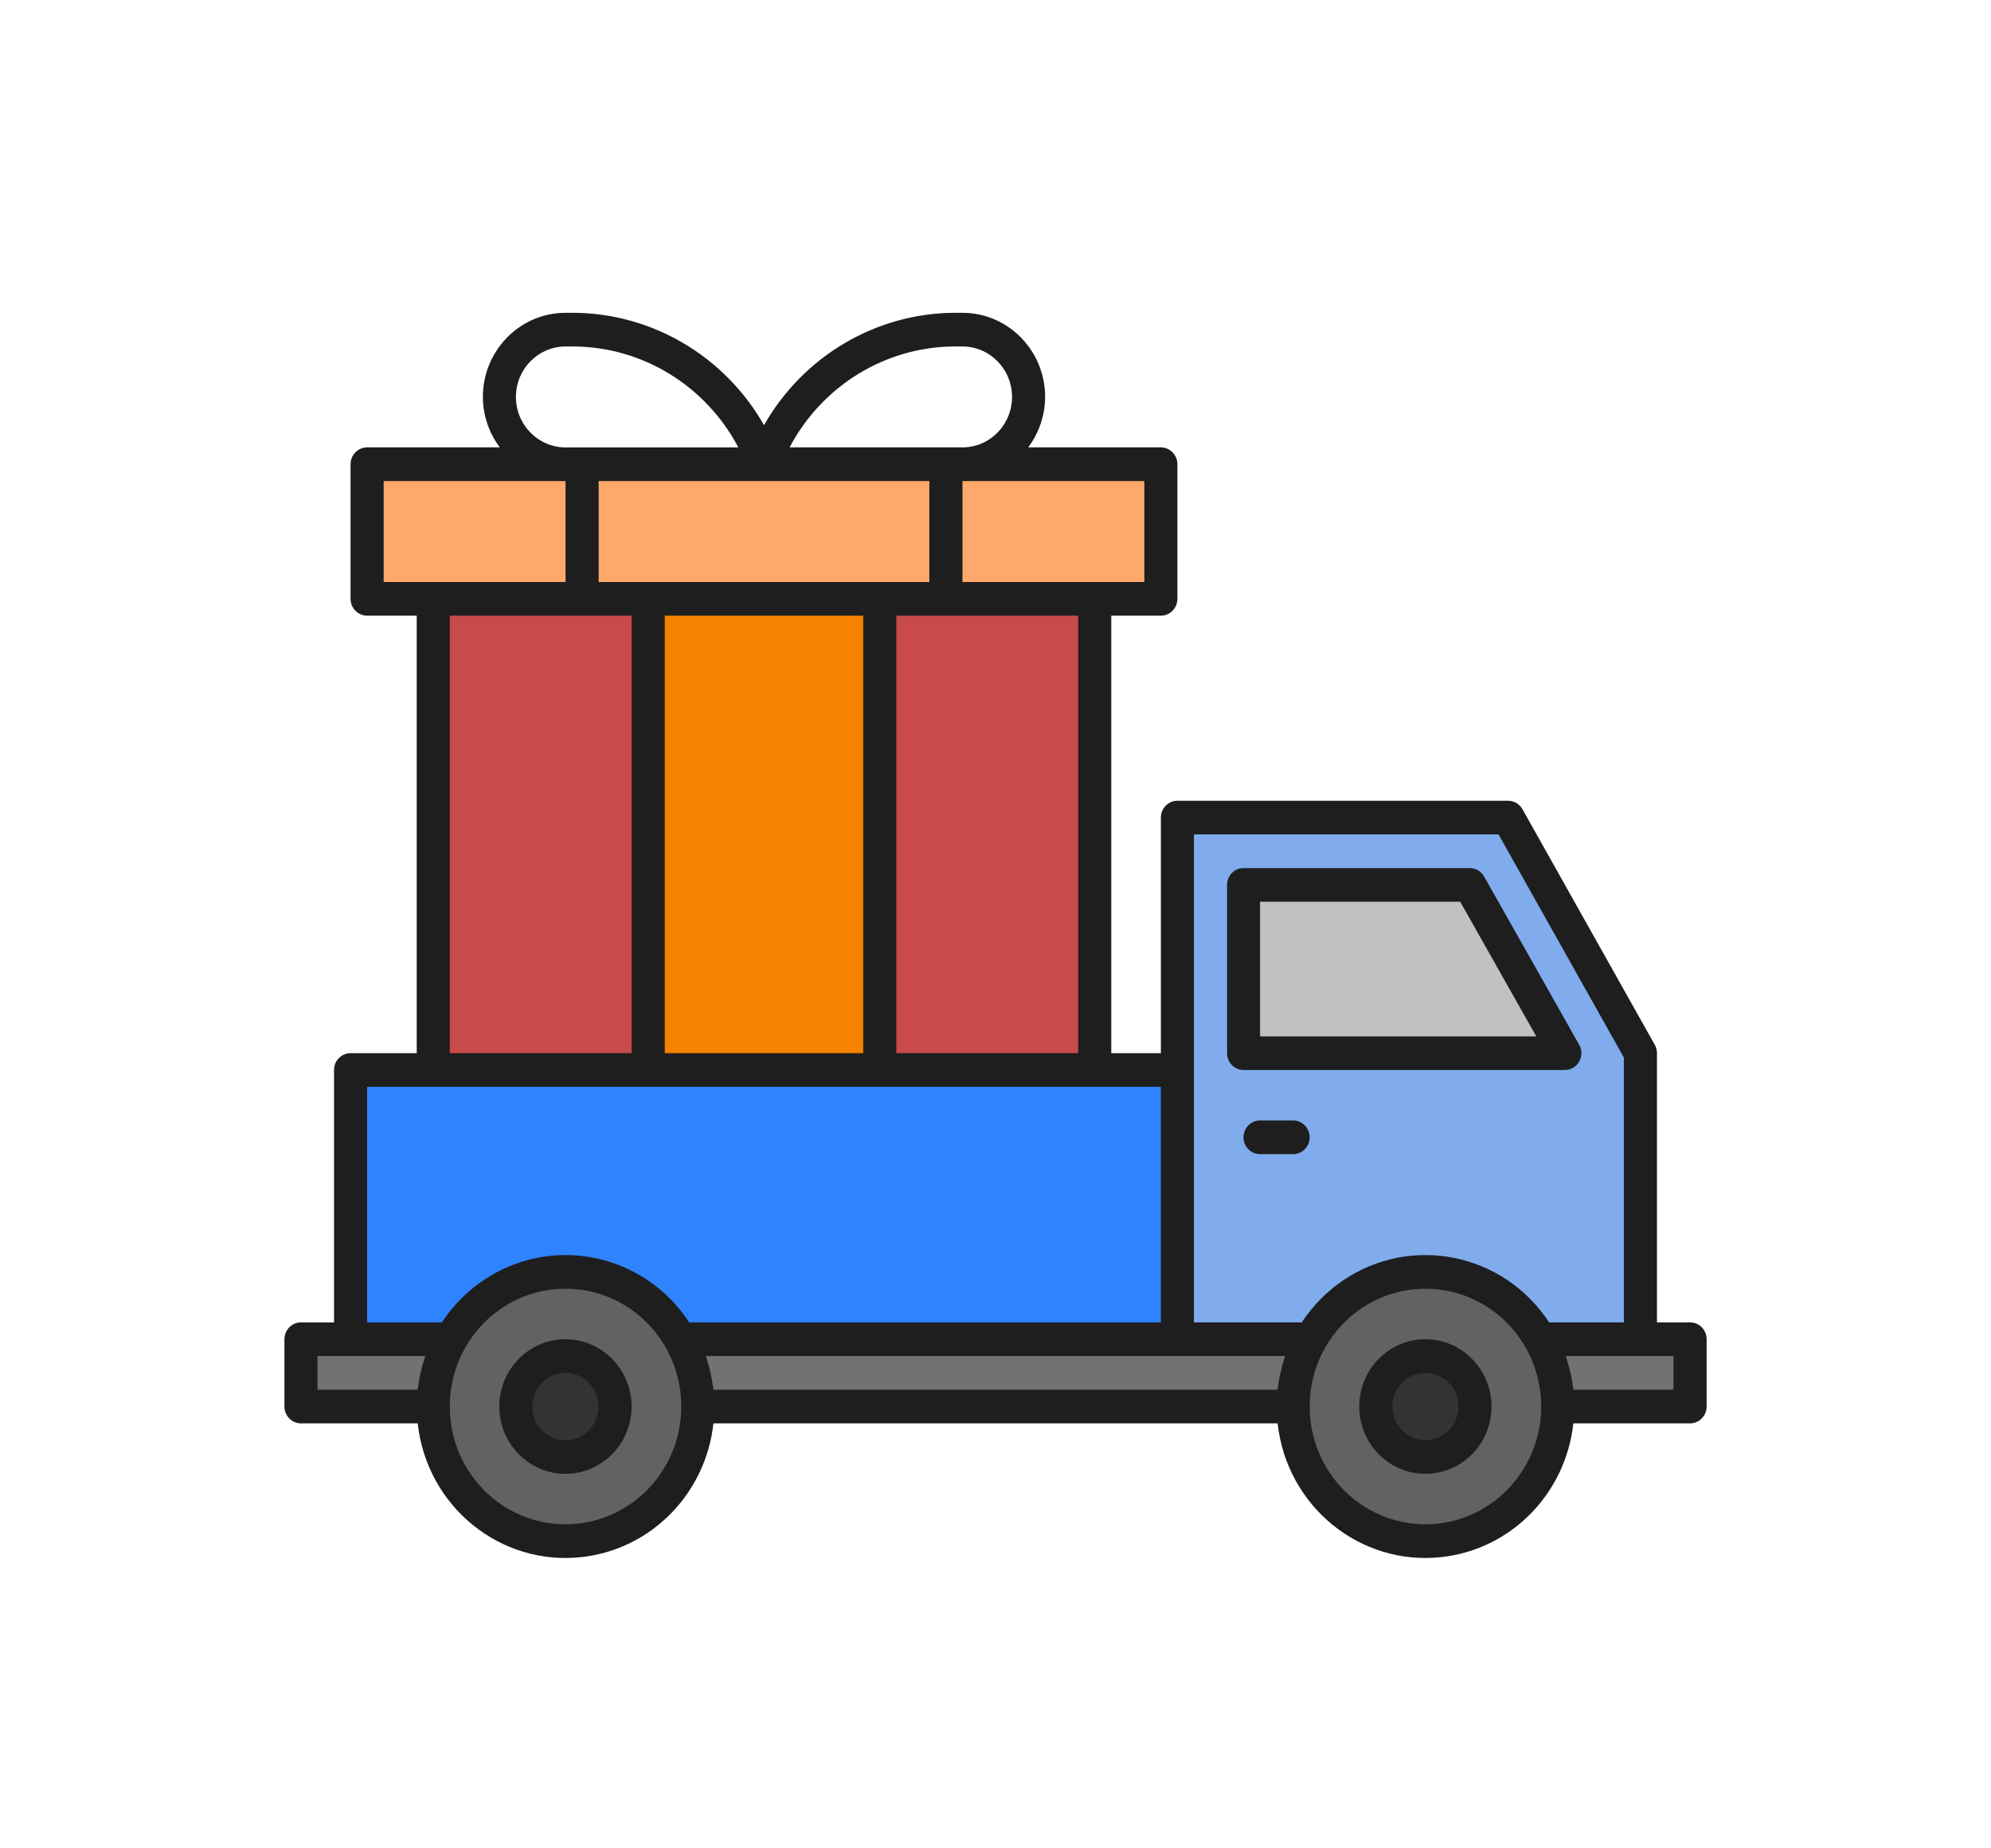 <svg width="70" height="65" viewBox="0 0 70 65" fill="none" xmlns="http://www.w3.org/2000/svg">
<path d="M15.234 21.06H38.491V37.628H15.234V21.06Z" fill="#C84A4A"/>
<path d="M15.234 21.06H38.491V22.834H15.234V21.06Z" fill="#C84A4A"/>
<path d="M22.789 21.06H30.928V37.628H22.789V21.06Z" fill="#F58300"/>
<path d="M12.328 47.096V37.628H41.398V47.096H23.91C22.63 44.834 19.792 44.057 17.569 45.36C16.86 45.776 16.271 46.375 15.863 47.097H12.328V47.096Z" fill="#3083FF"/>
<path d="M41.398 47.096V28.752H53.026L57.678 37.036V47.096H54.143C52.863 44.834 50.025 44.057 47.803 45.36C47.093 45.776 46.505 46.375 46.096 47.097H41.398V47.096Z" fill="#80ACED"/>
<path d="M43.72 37.036V31.119H51.673L55.016 37.036H43.719H43.72Z" fill="#C1C1C1"/>
<path d="M10.578 49.462V47.096H15.857C15.445 47.814 15.228 48.63 15.23 49.462H10.578Z" fill="#727272"/>
<path d="M24.534 49.462C24.536 48.63 24.319 47.813 23.906 47.096H46.092C45.68 47.814 45.463 48.63 45.465 49.462H24.534Z" fill="#727272"/>
<path d="M54.768 49.462C54.77 48.63 54.553 47.813 54.141 47.096H59.42V49.462H54.768Z" fill="#727272"/>
<path d="M12.906 16.325H40.813V21.06H12.906V16.325Z" fill="#FFA86C"/>
<path d="M20.469 16.325H33.26V21.06H20.469V16.325Z" fill="#FFA86C"/>
<path d="M19.886 54.197C22.455 54.197 24.538 52.077 24.538 49.463C24.538 46.848 22.455 44.728 19.886 44.728C17.317 44.728 15.234 46.848 15.234 49.463C15.234 52.077 17.317 54.197 19.886 54.197Z" fill="#626262"/>
<path d="M19.884 51.237C20.847 51.237 21.628 50.443 21.628 49.463C21.628 48.482 20.847 47.688 19.884 47.688C18.921 47.688 18.141 48.482 18.141 49.463C18.141 50.443 18.921 51.237 19.884 51.237Z" fill="#333333"/>
<path d="M50.113 54.197C52.682 54.197 54.764 52.077 54.764 49.463C54.764 46.848 52.682 44.728 50.113 44.728C47.544 44.728 45.461 46.848 45.461 49.463C45.461 52.077 47.544 54.197 50.113 54.197Z" fill="#626262"/>
<path d="M50.119 51.237C51.082 51.237 51.862 50.443 51.862 49.463C51.862 48.482 51.082 47.688 50.119 47.688C49.156 47.688 48.375 48.482 48.375 49.463C48.375 50.443 49.156 51.237 50.119 51.237Z" fill="#333333"/>
<path d="M22.789 21.06H30.928V22.834H22.789V21.06Z" fill="#F58300"/>
<path d="M43.72 37.628H55.017C55.338 37.628 55.599 37.363 55.599 37.036C55.599 36.933 55.572 36.831 55.522 36.742L52.179 30.824C52.075 30.641 51.883 30.527 51.675 30.527H43.722C43.401 30.527 43.141 30.792 43.141 31.119V37.036C43.141 37.363 43.4 37.628 43.722 37.628H43.72ZM44.302 31.711H51.338L54.012 36.446H44.302V31.711Z" fill="#1E1E1E"/>
<path d="M59.419 46.504H58.256V37.036C58.256 36.934 58.23 36.832 58.179 36.742L53.528 28.459C53.424 28.274 53.232 28.16 53.023 28.16H41.395C41.075 28.16 40.814 28.425 40.814 28.753V37.036H39.07V21.651H40.814C41.135 21.651 41.395 21.387 41.395 21.059V16.325C41.395 15.999 41.136 15.733 40.814 15.733H36.148C36.533 15.224 36.742 14.6 36.745 13.959C36.743 12.325 35.443 11.002 33.838 11H33.573C30.805 11.01 28.25 12.514 26.862 14.952C25.472 12.514 22.917 11.01 20.149 11H19.884C18.279 11.002 16.979 12.325 16.977 13.959C16.979 14.6 17.189 15.225 17.573 15.733H12.907C12.586 15.733 12.325 15.998 12.325 16.325V21.059C12.325 21.386 12.585 21.651 12.907 21.651H14.651V37.036H12.325C12.005 37.036 11.744 37.301 11.744 37.628V46.504H10.582C10.261 46.504 10 46.769 10 47.096V49.463C10 49.789 10.26 50.055 10.582 50.055H14.686C15.005 52.977 17.591 55.082 20.463 54.756C22.894 54.481 24.812 52.528 25.083 50.055H44.919C45.239 52.977 47.826 55.082 50.697 54.756C53.127 54.481 55.046 52.528 55.316 50.055H59.42C59.741 50.055 60.002 49.79 60.002 49.463V47.096C60.002 46.77 59.742 46.504 59.42 46.504H59.419ZM41.977 29.343H52.686L57.093 37.193V46.504H54.464C52.862 44.06 49.617 43.401 47.215 45.031C46.643 45.42 46.151 45.92 45.768 46.504H41.976V29.343H41.977ZM44.916 48.871H25.084C25.032 48.469 24.942 48.072 24.817 47.687H45.183C45.055 48.071 44.966 48.468 44.916 48.871ZM37.907 37.036H31.512V21.651H37.907V37.036ZM21.047 16.917H32.675V20.468H21.047V16.917ZM23.372 21.651H30.349V37.036H23.372V21.651ZM40.233 20.468H33.838V16.917H40.233V20.468ZM33.572 12.184H33.837C34.8 12.184 35.581 12.978 35.581 13.959C35.581 14.939 34.8 15.733 33.837 15.733H27.76C28.91 13.554 31.142 12.191 33.572 12.183V12.184ZM18.139 13.959C18.14 12.978 18.921 12.185 19.883 12.184H20.148C22.578 12.192 24.809 13.555 25.959 15.734H19.883C18.92 15.733 18.14 14.939 18.139 13.96V13.959ZM13.488 16.917H19.884V20.468H13.489V16.917H13.488ZM15.813 21.651H22.209V37.036H15.814V21.651H15.813ZM12.906 38.22H40.814V46.504H24.232C22.63 44.06 19.384 43.401 16.983 45.031C16.41 45.42 15.919 45.92 15.536 46.504H12.907V38.22H12.906ZM11.162 47.688H14.95C14.822 48.072 14.734 48.469 14.684 48.872H11.163V47.688H11.162ZM19.883 53.605C17.636 53.605 15.813 51.751 15.813 49.463C15.813 47.174 17.634 45.32 19.883 45.32C22.131 45.32 23.953 47.174 23.953 49.463C23.95 51.749 22.13 53.602 19.883 53.605ZM50.116 53.605C47.869 53.605 46.046 51.751 46.046 49.463C46.046 47.174 47.868 45.32 50.116 45.32C52.364 45.32 54.186 47.174 54.186 49.463C54.184 51.749 52.364 53.602 50.116 53.605ZM58.837 48.871H55.316C55.269 48.468 55.179 48.071 55.05 47.687H58.837V48.871Z" fill="#1E1E1E"/>
<path d="M45.464 39.403H44.3C43.98 39.403 43.719 39.667 43.719 39.995C43.719 40.322 43.979 40.587 44.3 40.587H45.464C45.784 40.587 46.045 40.322 46.045 39.995C46.045 39.667 45.785 39.403 45.464 39.403Z" fill="#1E1E1E"/>
<path d="M19.88 47.096C18.596 47.096 17.555 48.156 17.555 49.462C17.555 50.769 18.596 51.829 19.88 51.829C21.164 51.829 22.205 50.769 22.205 49.462C22.204 48.156 21.163 47.097 19.88 47.096ZM19.88 50.646C19.238 50.646 18.717 50.116 18.717 49.462C18.717 48.808 19.238 48.279 19.88 48.279C20.523 48.279 21.043 48.808 21.043 49.462C21.043 50.115 20.523 50.645 19.88 50.646Z" fill="#1E1E1E"/>
<path d="M50.114 47.096C48.83 47.096 47.789 48.156 47.789 49.462C47.789 50.769 48.83 51.829 50.114 51.829C51.398 51.829 52.44 50.769 52.44 49.462C52.439 48.156 51.398 47.097 50.114 47.096ZM50.114 50.646C49.472 50.646 48.951 50.116 48.951 49.462C48.951 48.808 49.472 48.279 50.114 48.279C50.757 48.279 51.278 48.808 51.278 49.462C51.278 50.115 50.757 50.645 50.114 50.646Z" fill="#1E1E1E"/>
</svg>
